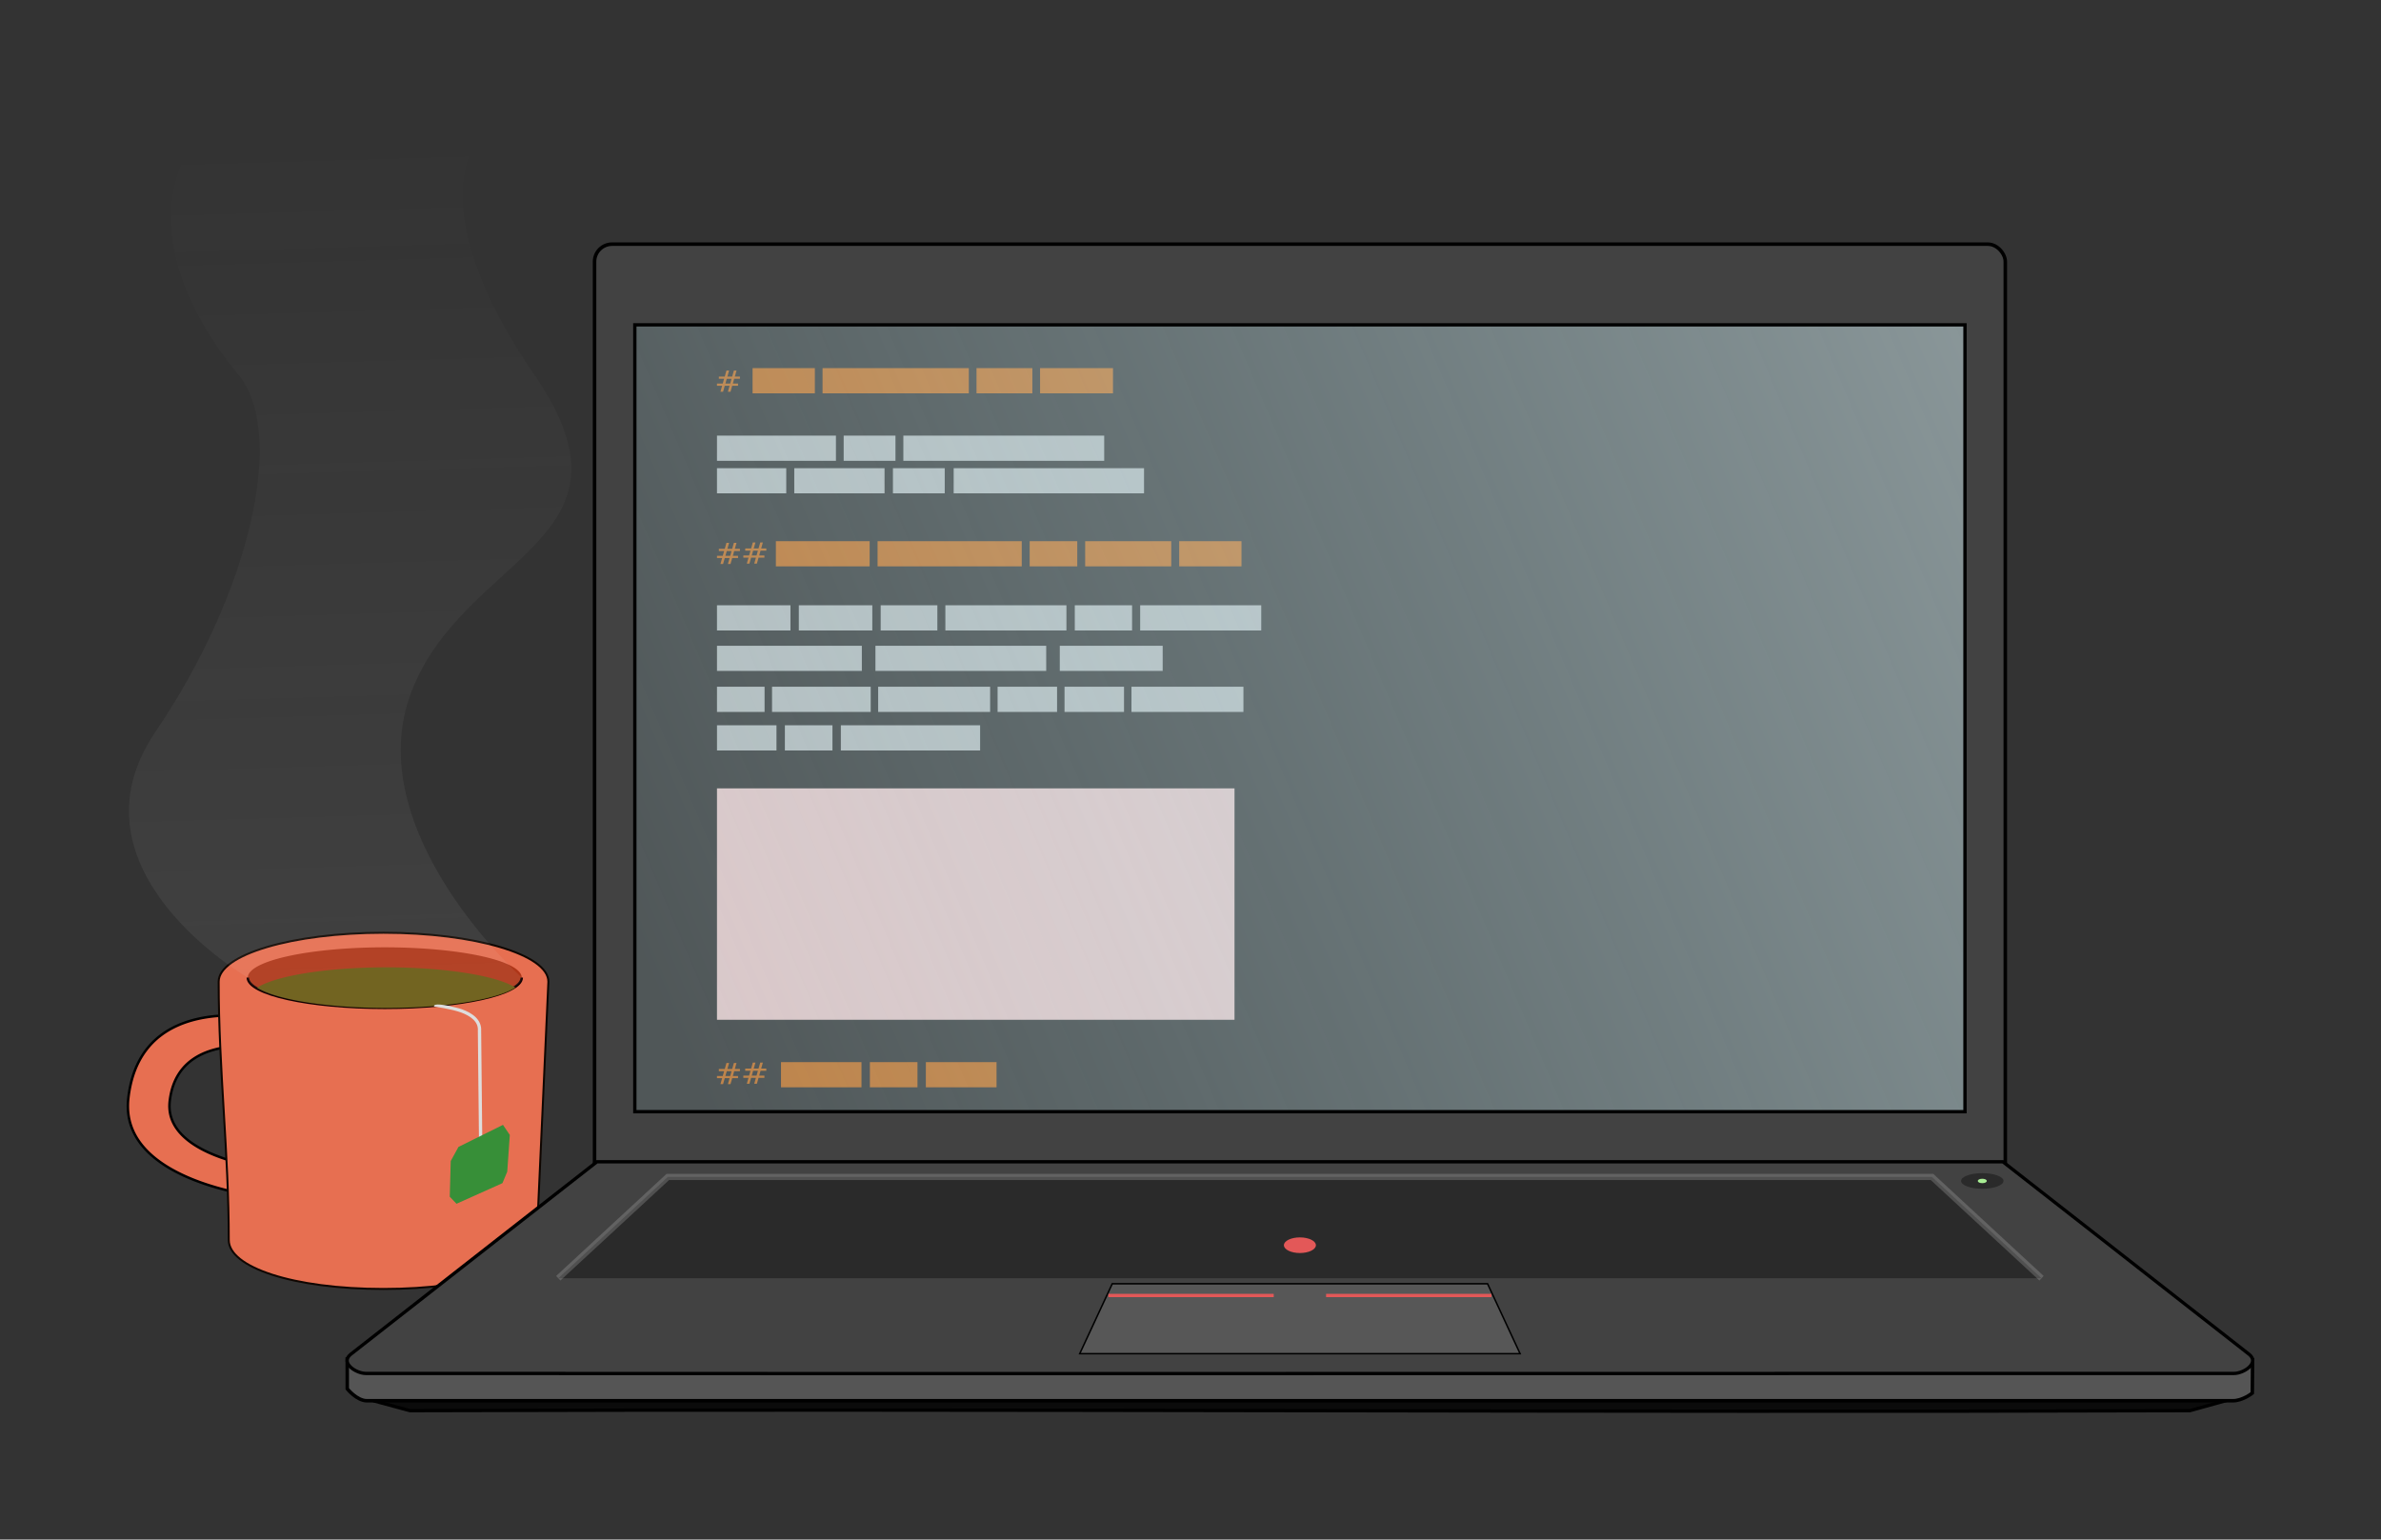 <svg xmlns="http://www.w3.org/2000/svg" xmlns:xlink="http://www.w3.org/1999/xlink" width="721.905" height="466.787" viewBox="0 0 191.004 123.504"><rect x="0" y="0" width="191.004" height="123.504" fill="#333333" stroke="none"/><defs><linearGradient id="a"><stop offset="0" stop-color="#ade2ec" stop-opacity=".133"/><stop offset=".925" stop-color="#f5f5f5" stop-opacity=".841"/><stop offset="1" stop-color="#fff" stop-opacity="0"/></linearGradient><linearGradient xlink:href="#a" id="d" x1="45.353" y1="76.584" x2="274.087" y2="-20.431" gradientUnits="userSpaceOnUse"/><linearGradient gradientTransform="translate(-24.816 -133.558)" xlink:href="#b" id="c" x1="43.682" y1="301.628" x2="38.797" y2="135.473" gradientUnits="userSpaceOnUse"/><linearGradient id="b"><stop offset="0" stop-color="#e3e3e3" stop-opacity=".181"/><stop offset="1" stop-color="#e3e3e3" stop-opacity="0"/></linearGradient></defs><path d="M20.203 81.537c-3.375-.33-9.169.076-9.908 6.565-.765 6.72 10.724 7.91 10.724 7.91l.27-2.288c-1.73-.253-8.121-1.455-7.674-5.386.533-4.678 5.436-4.624 7.855-4.304.372.05.677.103.906.149l.245-2.235s-.704-.192-1.778-.336a19.736 19.736 0 00-.64-.075z" fill="#e76f51" stroke="#000" stroke-width=".198"/><path d="M30.766 74.827c-7.303 0-13.224 1.756-13.224 3.923v.009c-.005 6.906.818 13.814.809 20.72 0 2.166 5.112 3.923 12.415 3.923 7.304 0 12.187-1.759 12.285-3.923l.94-20.729c0-2.167-5.921-3.923-13.225-3.923z" fill="#e76f51" stroke="#100701" stroke-width=".158" stroke-opacity=".995"/><path d="M41.853 78.423a10.987 2.426 0 01-10.987 2.426 10.987 2.426 0 01-10.986-2.426 10.987 2.426 0 0110.986-2.427 10.987 2.426 0 0110.987 2.427z" fill="#af3618"/><path d="M41.853 78.423c0 1.34-4.919 2.426-10.987 2.426-6.067 0-10.986-1.087-10.986-2.426" fill="none" stroke="#120000" stroke-width=".2"/><path d="M30.993 77.6a10.987 2.426 0 00-10.369 1.632 10.987 2.426 0 0010.37 1.632 10.987 2.426 0 0010.368-1.632A10.987 2.426 0 0030.993 77.6z" fill="#695a11"/><path style="line-height:normal;font-variant-ligatures:normal;font-variant-position:normal;font-variant-caps:normal;font-variant-numeric:normal;font-variant-alternates:normal;font-feature-settings:normal;text-indent:0;text-align:start;text-decoration-line:none;text-decoration-style:solid;text-decoration-color:#000;text-transform:none;text-orientation:mixed;white-space:normal;shape-padding:0;isolation:auto;mix-blend-mode:normal;solid-color:#000;solid-opacity:1" d="M34.814 80.742s1.416.203 2.16.476c.374.136.738.325.991.568.254.244.399.53.367.91v.006l.106 10.157.324.886.248-.091-.309-.844-.103-10.104-.002.012c.038-.462-.153-.84-.447-1.123-.295-.283-.69-.48-1.082-.625-.377-.138-.766-.187-1.049-.28-1.203-.22-1.206-.046-1.204.052z" color="#000" font-weight="400" font-family="sans-serif" overflow="visible" fill="#ddd"/><path d="M36.158 93.138l.62-1.13 3.571-1.77.548.81-.205 2.945-.386.922-3.686 1.654-.54-.567z" fill="#378f38"/><path d="M22.923 46.518c4.234-11.113 19.05-12.12 9.922-25.4-10.081-14.667-3.953-19.77-3.953-19.77L6.374 1.143C.685 7.756 5.05 16.222 9.019 20.985c3.97 4.763.926 17.595-6.614 28.708-7.54 11.112 7.408 19.711 7.408 19.711 0 1.34 4.92 2.426 10.987 2.426 6.068 0 10.987-1.086 10.987-2.426 0 0-13.097-11.774-8.864-22.886z" fill="url(#c)" transform="translate(10.066 9.018)"/><g transform="translate(17.802 -131.265)" stroke="#000"><rect width="113.171" height="80.029" x="29.892" y="150.852" ry="1.407" fill="#424242" stroke-width=".283"/><path d="M12.148 243.635l2.94.796c47.611-.159 95.172.158 142.782 0l2.935-.816" fill="#0b0b0b" stroke-width=".265"/><path d="M10.052 240.291l152.85.06-.023 2.667s-.752.618-1.576.618H11.64c-.824 0-1.584-.96-1.584-.96z" fill="#555" stroke-width=".28"/><path d="M30.083 224.467S15.549 235.82 10.318 239.92c-.835.687.443 1.524 1.223 1.524 54.006.033 104.112-.006 149.873 0 .779 0 2.057-.837 1.222-1.524-5.23-4.1-19.764-15.453-19.764-15.453z" fill="#424242" stroke-width=".265"/></g><g transform="translate(10.066 9.018)"><path d="M43.507 85.398l-8.788 8.126h118.986l-8.787-8.126H88.127z" fill="#2a2a2a"/><path d="M153.706 93.524l-8.788-8.126H43.507l-8.788 8.126" fill="none" stroke="#cbcbcb" stroke-width=".5" stroke-opacity=".239"/><ellipse cx="94.212" cy="90.875" rx="1.284" ry=".627" fill="#e35858"/><ellipse cx="148.953" cy="85.721" rx="1.702" ry=".627" fill="#2a2a2a"/><ellipse cx="148.953" cy="85.721" rx=".357" ry=".176" fill="#a8ed94"/></g><path d="M89.226 102.985l-2.61 5.61h35.326l-2.61-5.61h-16.859z" fill="#575757" stroke="#000" stroke-width=".12"/><path d="M88.916 103.927h13.263m4.199 0h13.264" fill="#e35858" stroke="#e35858" stroke-width=".265"/><path d="M67.68 34.947h4.155v2.021H67.68zm-10.164 0h9.544v2.021h-9.544zm14.951 0h16.112v2.021H72.467zm-14.951 2.61h5.558v2.021h-5.558zm14.116 0h4.154v2.021h-4.154zm-7.916 0h7.242v2.021h-7.242zm12.788 0h15.27v2.021h-15.27zM57.516 48.555h5.895v2.021h-5.895zm6.566 0h5.895v2.021h-5.895zm6.566 0h4.547v2.021h-4.547zm5.189 0h9.712v2.021h-9.712zm10.383.001h4.595v2.02H86.22zm5.245 0h9.712v2.02h-9.712zm-6.448 3.247h8.253v2.021h-8.253zm-14.789 0h13.698v2.021H70.228zm-12.712 0h11.621v2.021h-11.62zm0 3.287h3.818v2.022h-3.818zm4.416 0h7.916v2.022h-7.916zm8.514 0h8.982v2.022h-8.982zm9.58 0h4.772v2.022h-4.772zm5.37 0h4.772v2.022h-4.772zm5.37 0h8.982v2.022h-8.982zm-33.249 3.095h4.772v2.02h-4.772zm5.445 0h3.818v2.02h-3.818zm4.491 0h11.172v2.02H67.453z" fill="#b5b9ba"/><g fill="#c17531"><path d="M60.371 29.534h4.997v2.021h-4.997zm5.614 0h11.733v2.021H65.985zm12.35 0h4.481v2.021h-4.48zm5.099 0h5.851v2.021h-5.85z"/><path d="M58.685 30.385h-.383l-.11.386h.385zm-.197-.658l-.137.48h.384l.138-.48h.21l-.135.48h.41v.178h-.462l-.107.386h.418v.176h-.47l-.136.479h-.21l.135-.479h-.385l-.136.479h-.211l.136-.479h-.414v-.176h.463l.11-.386h-.423v-.178h.475l.134-.48z" aria-label="#" font-weight="400" font-size="10.583" font-family="sans-serif" letter-spacing="0" word-spacing="0"/></g><g fill="#c17531"><path d="M62.24 43.414h7.523v2.021H62.24zm8.159 0h11.565v2.021H70.399zm12.201 0h3.818v2.021H82.6zm4.453 0h6.905v2.021h-6.905zm7.542 0h4.997v2.021h-4.997z"/><path d="M58.685 44.204h-.383l-.11.386h.385zm-.197-.657l-.137.48h.384l.138-.48h.21l-.135.48h.41v.177h-.462l-.107.386h.418v.177h-.47l-.136.478h-.21l.135-.478h-.385l-.136.478h-.211l.136-.478h-.414v-.177h.463l.11-.386h-.423v-.177h.475l.134-.48zm2.312.627h-.383l-.11.386h.384zm-.198-.657l-.137.48h.384l.138-.48h.21l-.135.48h.41v.177h-.461l-.108.386h.418v.177h-.47l-.136.478h-.21l.135-.478h-.385l-.135.478h-.212l.137-.478h-.414v-.177h.462l.11-.386h-.422v-.178h.474l.134-.48z" aria-label="#" font-weight="400" font-size="10.583" font-family="sans-serif" letter-spacing="0" word-spacing="0"/></g><path fill="#e1c4c4" d="M57.516 63.245h41.516v18.564H57.516z"/><g fill="#c17531"><path d="M62.652 85.206h6.456v2.02h-6.456zm7.13 0H73.6v2.02h-3.818zm4.491 0h5.67v2.02h-5.67z"/><path d="M58.685 85.931h-.383l-.11.386h.385zm-.197-.657l-.137.48h.384l.138-.48h.21l-.135.48h.41v.177h-.462l-.107.386h.418v.177h-.47l-.136.478h-.21l.135-.478h-.385l-.136.478h-.211l.136-.478h-.414v-.177h.463l.11-.386h-.423v-.178h.475l.134-.48z" style="line-height:1.25" font-weight="400" font-size="10.583" font-family="sans-serif" letter-spacing="0" word-spacing="0"/><path d="M60.8 85.901h-.383l-.11.386h.384zm-.198-.657l-.137.479h.384l.138-.48h.21l-.135.48h.41v.178h-.461l-.108.386h.418v.177h-.47l-.136.478h-.21l.135-.478h-.385l-.135.478h-.212l.137-.478h-.414v-.177h.462l.11-.386h-.422v-.178h.474l.134-.48z" aria-label="#" font-weight="400" font-size="10.583" font-family="sans-serif" letter-spacing="0" word-spacing="0"/></g><path fill="url(#d)" stroke="#000" stroke-width=".267" d="M40.859 17.041h106.706v63.122H40.859z" transform="translate(10.066 9.018)"/></svg>